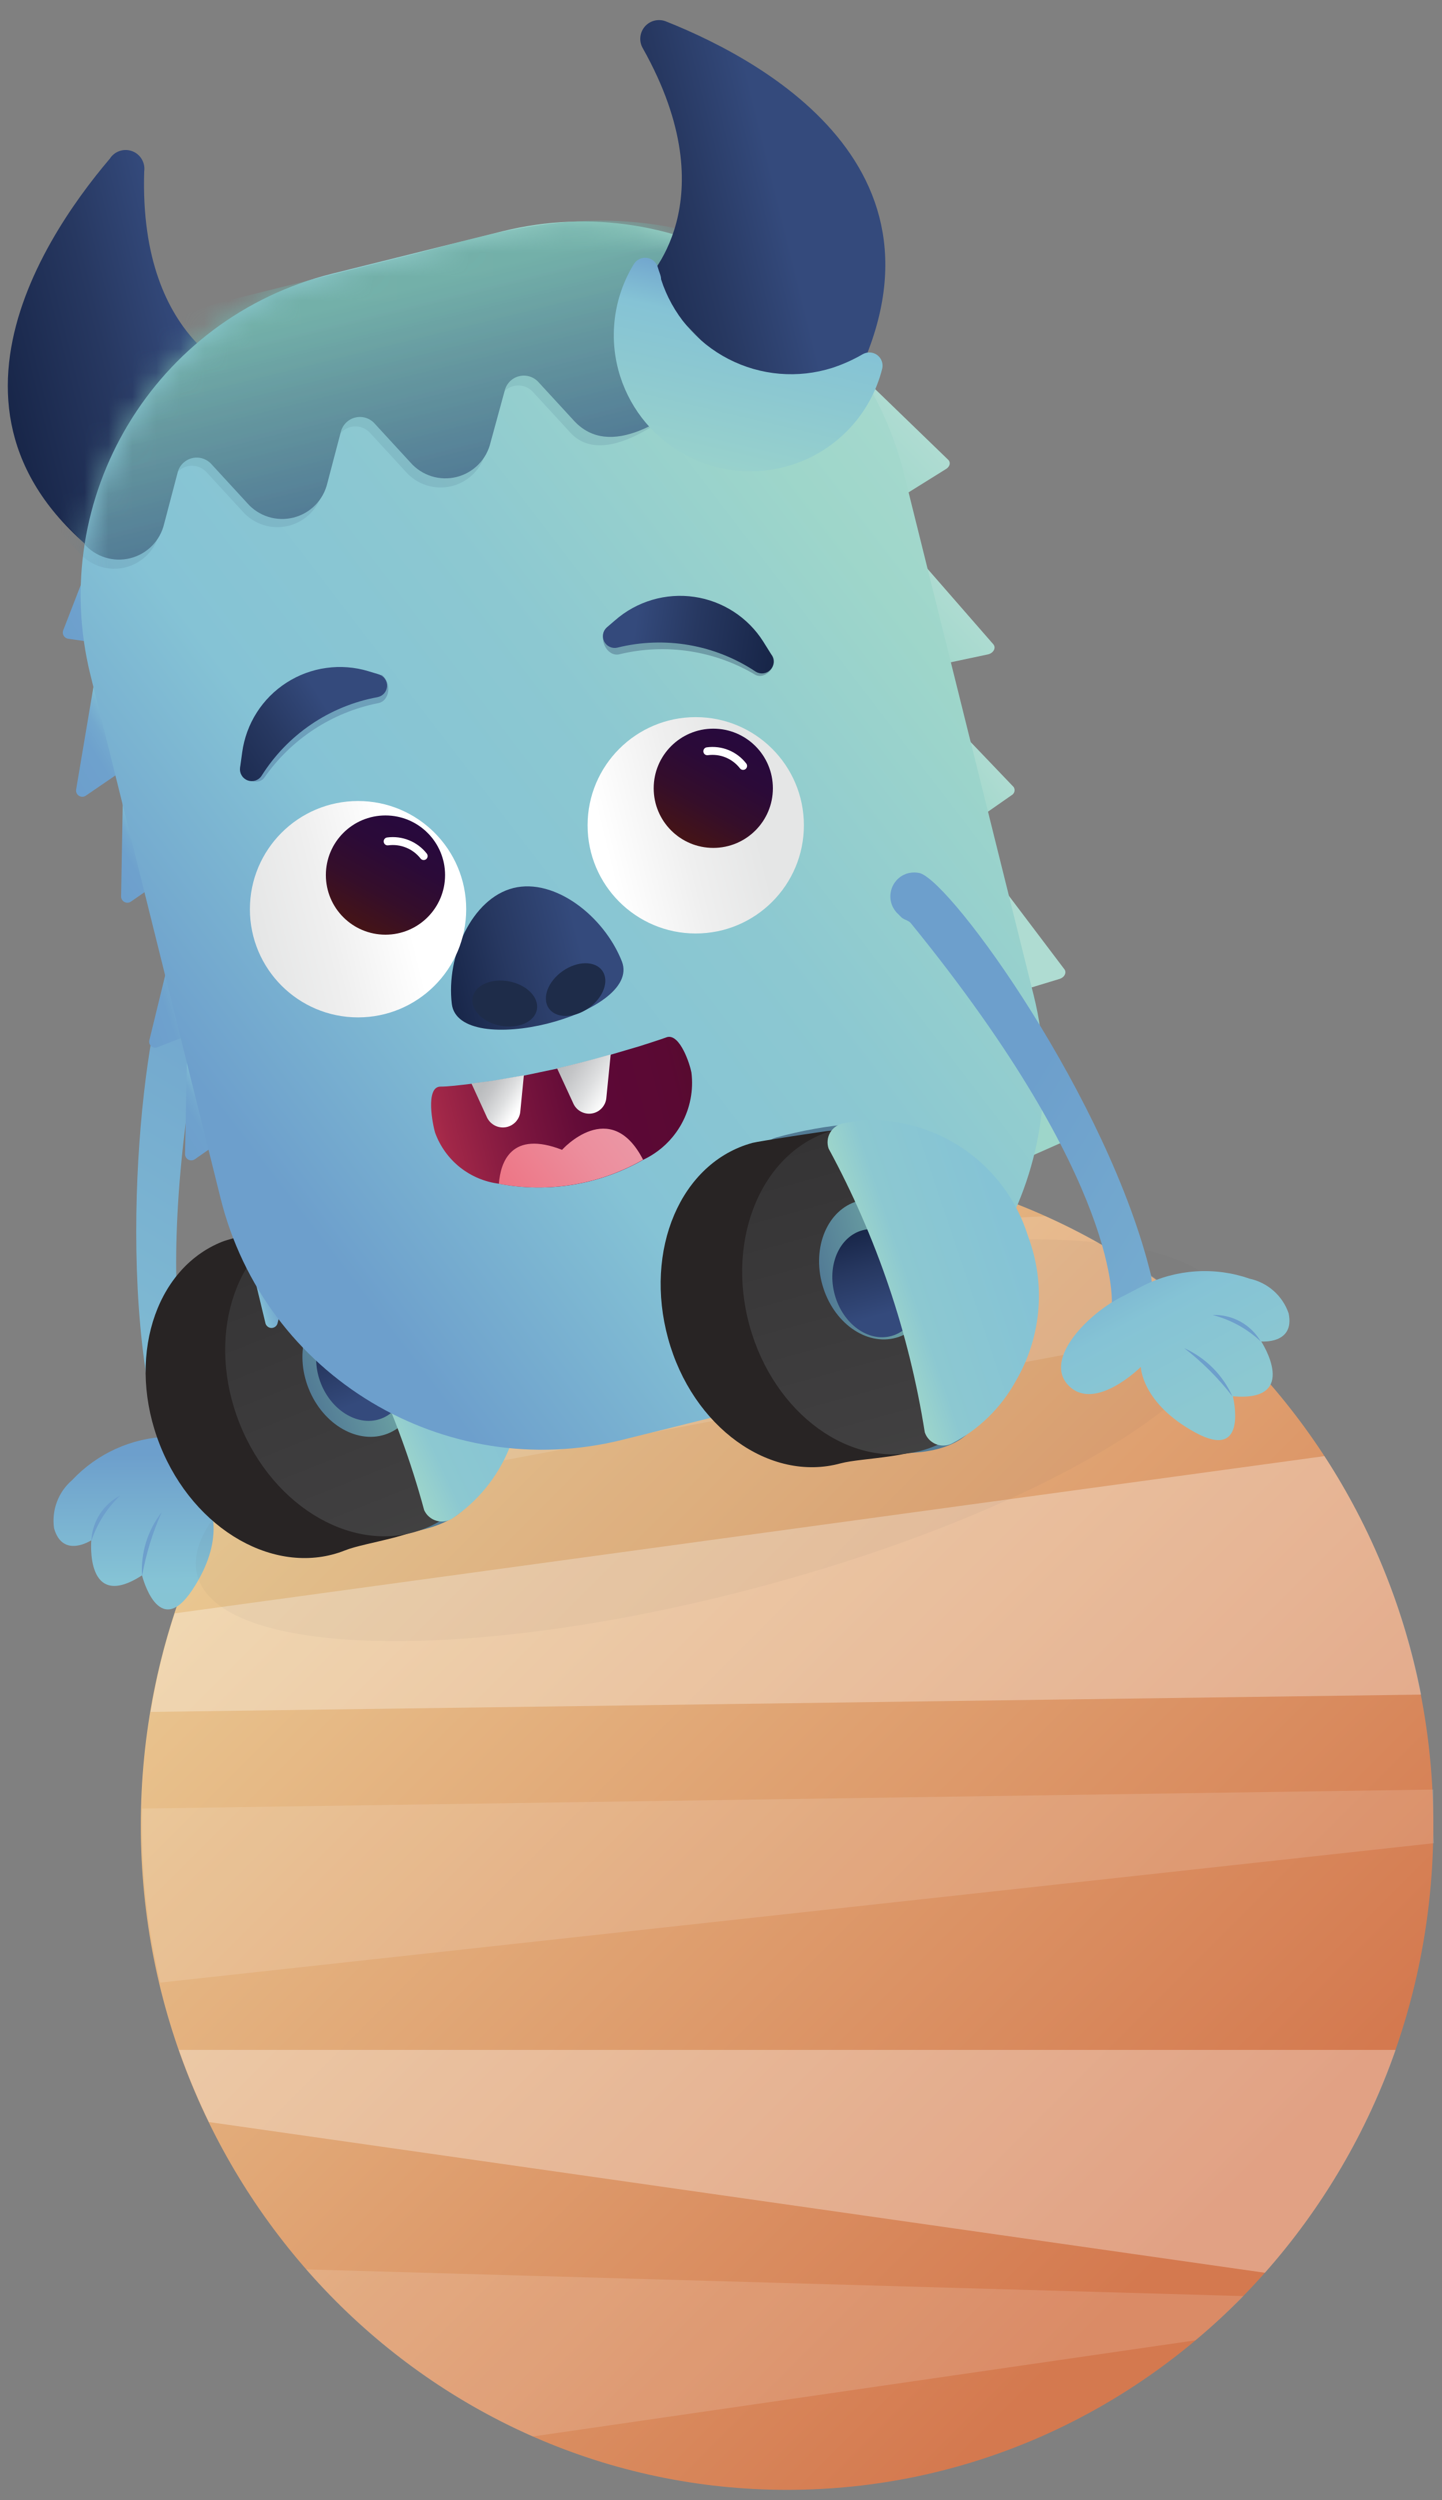 <svg width="60" height="104" viewBox="0 0 60 104" fill="none" xmlns="http://www.w3.org/2000/svg">
<rect x="0" y="0" width="60" height="104" fill="#808080" stroke="none"/>
<path d="M32.749 103.57C47.6 103.57 59.639 91.195 59.639 75.93C59.639 60.665 47.6 48.29 32.749 48.29C17.898 48.29 5.859 60.665 5.859 75.93C5.859 91.195 17.898 103.57 32.749 103.57Z" fill="url(#paint0_linear_2082_647)"/>
<g style="mix-blend-mode:overlay" opacity="0.7">
<path opacity="0.19" d="M43.5 50.59L19.64 51.8C15.092 54.435 11.399 58.323 9 63L50.57 55.17C48.47 53.279 46.084 51.733 43.5 50.59Z" fill="white"/>
<path opacity="0.43" d="M55.109 60.57L7.27 67.11C6.827 68.448 6.493 69.819 6.27 71.21L59.13 70.49C58.44 66.956 57.075 63.587 55.109 60.57Z" fill="white"/>
<path opacity="0.19" d="M59.64 75.93C59.64 75.43 59.64 74.93 59.64 74.44L5.91 75.23V75.93C5.906 78.132 6.161 80.327 6.67 82.47L59.67 76.67C59.64 76.42 59.64 76.18 59.64 75.93Z" fill="white"/>
<path opacity="0.43" d="M58.071 85.27H7.441C7.801 86.293 8.218 87.295 8.691 88.27L52.631 94.54C55.03 91.833 56.878 88.684 58.071 85.27Z" fill="white"/>
<path opacity="0.19" d="M51.738 95.51L12.738 94.4C15.333 97.382 18.552 99.754 22.168 101.35L49.738 97.35C50.438 96.77 51.108 96.15 51.738 95.51Z" fill="white"/>
</g>
<path d="M7.201 40.24C6.201 41.24 4.681 52.24 6.561 59.55L7.241 61.22L9.361 61.34L8.591 59.84C8.591 59.84 5.801 55.68 8.521 41.84C8.521 41.68 8.731 41.58 8.771 41.41L8.841 41.17C8.868 41.016 8.86 40.858 8.815 40.709C8.771 40.559 8.692 40.422 8.585 40.308C8.478 40.195 8.346 40.108 8.199 40.054C8.053 40 7.896 39.982 7.741 40C7.541 40.024 7.352 40.107 7.201 40.24Z" fill="url(#paint1_linear_2082_647)"/>
<path d="M6.999 59.76C6.246 59.784 5.505 59.956 4.819 60.267C4.133 60.577 3.514 61.02 2.999 61.57C2.716 61.813 2.499 62.124 2.368 62.474C2.237 62.824 2.196 63.2 2.249 63.57C2.609 64.85 3.799 64.07 3.799 64.07C3.799 64.07 3.529 67.07 5.909 65.53C5.909 65.53 6.589 68.26 7.999 66.14C9.409 64.02 8.719 62.66 8.719 62.66C8.719 62.66 11.289 63.44 11.769 61.93C12.249 60.42 9.549 59.65 7.999 59.73L6.999 59.76Z" fill="url(#paint2_linear_2082_647)"/>
<path d="M3.801 64.1C3.816 63.707 3.936 63.325 4.146 62.993C4.357 62.661 4.652 62.391 5.001 62.21C4.451 62.731 4.038 63.38 3.801 64.1Z" fill="#6D9FCC"/>
<path d="M5.911 65.56C5.848 64.603 6.14 63.656 6.731 62.9C6.348 63.749 6.073 64.643 5.911 65.56Z" fill="#6D9FCC"/>
<path opacity="0.05" d="M31.266 66.099C43.105 62.997 51.977 57.711 51.081 54.292C50.185 50.873 39.862 50.615 28.023 53.717C16.183 56.818 7.312 62.104 8.208 65.523C9.104 68.943 19.427 69.2 31.266 66.099Z" fill="#59595C"/>
<path d="M13.37 50.38C12.279 50.587 11.211 50.898 10.18 51.31C9.78 51.5 9.7 51.72 9.88 52.11L15 63.31C15.08 63.42 15.69 63.92 16.12 63.82C16.12 63.82 18.76 63.82 19.63 62.37C20.63 60.62 19.63 57.37 18.75 55.54L18.61 55.23C17.52 52.85 16 50.11 13.37 50.38Z" fill="#527B95"/>
<path d="M9.249 51.65C6.409 52.78 5.249 56.57 6.659 60.12C8.069 63.67 11.519 65.62 14.359 64.49C15.229 64.14 17.619 63.89 18.149 63.13C19.349 61.4 17.929 58.48 16.949 56.02C15.669 52.8 15.109 50.25 12.439 50.77C12.169 50.83 9.509 51.54 9.249 51.65Z" fill="#282424"/>
<path d="M17.673 63.584C20.516 62.453 21.676 58.661 20.264 55.115C18.852 51.57 15.404 49.613 12.561 50.745C9.718 51.876 8.558 55.668 9.97 59.214C11.382 62.759 14.831 64.716 17.673 63.584Z" fill="url(#paint3_linear_2082_647)"/>
<path d="M16.138 59.631C17.354 59.147 17.849 57.523 17.245 56.004C16.64 54.485 15.164 53.647 13.948 54.131C12.732 54.615 12.236 56.239 12.841 57.758C13.446 59.276 14.922 60.115 16.138 59.631Z" fill="url(#paint4_linear_2082_647)"/>
<path d="M15.889 58.999C16.823 58.627 17.203 57.378 16.737 56.208C16.271 55.038 15.136 54.391 14.203 54.763C13.269 55.135 12.889 56.384 13.355 57.554C13.821 58.724 14.956 59.371 15.889 58.999Z" fill="url(#paint5_linear_2082_647)"/>
<path d="M14.88 50.12C14.201 50.106 13.525 50.208 12.88 50.42C12.771 50.457 12.671 50.517 12.587 50.595C12.503 50.673 12.436 50.768 12.39 50.873C12.345 50.979 12.323 51.093 12.324 51.208C12.326 51.322 12.352 51.436 12.4 51.54C14.781 54.973 16.557 58.788 17.65 62.82C17.698 62.924 17.767 63.017 17.854 63.092C17.94 63.167 18.041 63.223 18.151 63.256C18.261 63.289 18.376 63.298 18.49 63.283C18.603 63.269 18.712 63.23 18.81 63.17C19.871 62.461 20.696 61.451 21.18 60.27C21.592 59.357 21.8 58.366 21.792 57.364C21.783 56.363 21.557 55.376 21.13 54.47L21 54.16C20.465 52.978 19.606 51.971 18.523 51.257C17.44 50.542 16.177 50.148 14.88 50.12Z" fill="url(#paint6_linear_2082_647)"/>
<path d="M4.57 6.6C1.52 10.19 -4.07 18.81 6.41 24.6L10.41 15.74C10.41 15.74 5.77 14.49 6 7.13C6.025 6.953 5.989 6.774 5.898 6.62C5.807 6.467 5.666 6.349 5.499 6.288C5.332 6.226 5.148 6.223 4.979 6.28C4.81 6.336 4.666 6.45 4.57 6.6Z" fill="url(#paint7_linear_2082_647)"/>
<path d="M3.63 23.64L2.63 26.22C2.616 26.257 2.611 26.296 2.614 26.335C2.618 26.374 2.63 26.412 2.65 26.446C2.671 26.48 2.698 26.508 2.731 26.53C2.764 26.551 2.801 26.565 2.84 26.57L5.26 26.92L3.63 23.64Z" fill="url(#paint8_linear_2082_647)"/>
<path d="M3.908 28.45L3.168 32.84C3.159 32.89 3.166 32.941 3.186 32.988C3.206 33.034 3.24 33.074 3.282 33.101C3.325 33.129 3.375 33.143 3.425 33.143C3.476 33.143 3.525 33.128 3.568 33.1L5.568 31.73L3.908 28.45Z" fill="url(#paint9_linear_2082_647)"/>
<path d="M5.109 33.29L5.039 37.29C5.039 37.337 5.051 37.383 5.075 37.423C5.099 37.463 5.133 37.496 5.174 37.519C5.215 37.541 5.261 37.552 5.308 37.551C5.354 37.549 5.4 37.535 5.439 37.51L6.739 36.61L5.109 33.29Z" fill="url(#paint10_linear_2082_647)"/>
<path d="M7.779 44L7.699 48C7.698 48.048 7.71 48.096 7.734 48.138C7.758 48.18 7.794 48.214 7.836 48.237C7.879 48.26 7.927 48.27 7.975 48.267C8.023 48.264 8.07 48.248 8.109 48.22L9.399 47.32L7.779 44Z" fill="url(#paint11_linear_2082_647)"/>
<path d="M11.547 55.05L12.357 51.74L10.438 52.52L11.047 55.05C11.063 55.104 11.096 55.152 11.141 55.186C11.186 55.22 11.241 55.239 11.297 55.239C11.354 55.239 11.409 55.22 11.454 55.186C11.499 55.152 11.532 55.104 11.547 55.05Z" fill="url(#paint12_linear_2082_647)"/>
<path d="M7.157 39.41L6.217 43.26C6.204 43.306 6.204 43.354 6.217 43.4C6.23 43.446 6.256 43.487 6.292 43.519C6.327 43.55 6.371 43.571 6.418 43.578C6.465 43.585 6.514 43.579 6.557 43.56L7.997 43L7.157 39.41Z" fill="url(#paint13_linear_2082_647)"/>
<path d="M34.918 14.74L39.448 19.12C39.568 19.23 39.528 19.4 39.378 19.5L36.538 21.27L34.918 14.74Z" fill="url(#paint14_linear_2082_647)"/>
<path d="M36.551 21.32L41.331 26.8C41.461 26.95 41.331 27.17 41.111 27.22L38.181 27.84L36.551 21.32Z" fill="url(#paint15_linear_2082_647)"/>
<path d="M39.559 30L40.239 34.37L42.089 33.08C42.118 33.065 42.143 33.043 42.164 33.017C42.184 32.991 42.199 32.962 42.208 32.93C42.216 32.898 42.218 32.864 42.213 32.832C42.208 32.799 42.196 32.768 42.179 32.74L39.559 30Z" fill="url(#paint16_linear_2082_647)"/>
<path d="M40.457 35.25L41.817 41.41L44.087 40.72C44.287 40.66 44.387 40.47 44.297 40.33L40.457 35.25Z" fill="url(#paint17_linear_2082_647)"/>
<path d="M42.467 44.03L41.957 48.51L44.327 47.46L42.467 44.03Z" fill="url(#paint18_linear_2082_647)"/>
<path d="M20.894 9.623L13.82 11.383C6.429 13.221 1.928 20.703 3.767 28.094L9.177 49.841C11.015 57.232 18.497 61.733 25.888 59.894L32.962 58.134C40.353 56.296 44.854 48.814 43.015 41.423L37.605 19.676C35.767 12.285 28.285 7.784 20.894 9.623Z" fill="url(#paint19_linear_2082_647)"/>
<mask id="mask0_2082_647" style="mask-type:luminance" maskUnits="userSpaceOnUse" x="3" y="9" width="41" height="52">
<path d="M20.894 9.623L13.82 11.383C6.429 13.221 1.928 20.703 3.767 28.094L9.177 49.841C11.015 57.232 18.497 61.733 25.888 59.894L32.962 58.134C40.353 56.296 44.854 48.814 43.015 41.423L37.605 19.676C35.767 12.285 28.285 7.784 20.894 9.623Z" fill="white"/>
</mask>
<g mask="url(#mask0_2082_647)">
<path d="M33.4 11.59C26.57 7.54 21.06 9.59 17.14 10.59L9.48 12.5C7.593 12.983 5.837 13.883 4.343 15.132C2.848 16.381 1.651 17.949 0.84 19.72L3.5 22.62C3.734 22.887 4.036 23.084 4.375 23.19C4.713 23.296 5.074 23.306 5.418 23.221C5.762 23.135 6.076 22.956 6.325 22.704C6.574 22.451 6.749 22.135 6.83 21.79L7.39 19.66C7.425 19.515 7.5 19.382 7.605 19.276C7.711 19.17 7.844 19.095 7.989 19.058C8.134 19.022 8.287 19.027 8.429 19.071C8.572 19.116 8.701 19.198 8.8 19.31L10.29 20.93C10.524 21.197 10.826 21.394 11.165 21.5C11.503 21.606 11.864 21.616 12.208 21.531C12.552 21.445 12.866 21.266 13.115 21.014C13.364 20.761 13.539 20.445 13.62 20.1L14.18 17.97C14.215 17.825 14.29 17.692 14.396 17.586C14.501 17.48 14.634 17.404 14.779 17.369C14.924 17.332 15.077 17.337 15.22 17.381C15.362 17.425 15.491 17.508 15.59 17.62L17.08 19.24C17.314 19.507 17.616 19.704 17.955 19.81C18.293 19.916 18.654 19.926 18.998 19.841C19.342 19.755 19.656 19.576 19.905 19.324C20.154 19.071 20.329 18.755 20.41 18.41L21 16.25C21.035 16.105 21.11 15.972 21.215 15.866C21.321 15.76 21.454 15.684 21.599 15.649C21.744 15.612 21.897 15.617 22.04 15.661C22.182 15.706 22.311 15.788 22.41 15.9L23.9 17.52C26.83 20.64 33.4 11.59 33.4 11.59Z" fill="url(#paint20_linear_2082_647)"/>
<path opacity="0.2" d="M33.401 11.59C25.561 7.89 20.841 9.97 16.921 10.94L9.261 12.85C7.374 13.334 5.619 14.233 4.124 15.482C2.629 16.731 1.432 18.299 0.621 20.07L3.301 23C3.535 23.267 3.837 23.464 4.176 23.57C4.514 23.676 4.875 23.686 5.219 23.601C5.563 23.515 5.877 23.336 6.126 23.084C6.375 22.831 6.55 22.515 6.631 22.17L7.191 20C7.227 19.855 7.301 19.722 7.407 19.616C7.512 19.51 7.645 19.435 7.79 19.398C7.935 19.363 8.088 19.367 8.231 19.411C8.374 19.456 8.502 19.538 8.601 19.65L10.091 21.27C10.325 21.537 10.627 21.734 10.966 21.84C11.304 21.946 11.665 21.956 12.009 21.871C12.353 21.785 12.667 21.606 12.916 21.354C13.165 21.101 13.34 20.785 13.421 20.44L14.001 18.33C14.041 18.19 14.118 18.064 14.223 17.964C14.328 17.863 14.458 17.793 14.6 17.759C14.741 17.726 14.889 17.73 15.028 17.773C15.167 17.815 15.292 17.893 15.391 18L16.881 19.62C17.115 19.887 17.417 20.084 17.756 20.19C18.094 20.296 18.455 20.306 18.799 20.221C19.143 20.135 19.457 19.956 19.706 19.704C19.955 19.451 20.13 19.135 20.211 18.79L20.771 16.66C20.806 16.515 20.881 16.382 20.987 16.276C21.092 16.17 21.225 16.095 21.37 16.058C21.515 16.023 21.668 16.027 21.811 16.071C21.954 16.116 22.082 16.198 22.181 16.31L23.671 17.93C26.221 20.93 33.401 11.59 33.401 11.59Z" fill="url(#paint21_linear_2082_647)"/>
</g>
<path d="M27.708 0.89C32.088 2.63 41.068 7.63 34.528 17.66L30.318 15.34L26.818 11.73C26.818 11.73 30.358 8.43 26.748 2.01C26.666 1.87 26.629 1.708 26.644 1.546C26.658 1.384 26.723 1.231 26.828 1.108C26.934 0.984 27.076 0.897 27.233 0.858C27.391 0.819 27.557 0.83 27.708 0.89Z" fill="url(#paint22_linear_2082_647)"/>
<path d="M34.637 15.3C33.203 15.756 31.648 15.624 30.311 14.934C28.974 14.245 27.966 13.053 27.507 11.62C27.507 11.46 27.417 11.3 27.377 11.14C27.351 11.035 27.295 10.94 27.215 10.867C27.136 10.794 27.037 10.746 26.93 10.729C26.823 10.712 26.714 10.727 26.616 10.771C26.517 10.816 26.434 10.889 26.377 10.98C25.951 11.673 25.679 12.45 25.581 13.258C25.482 14.066 25.559 14.885 25.807 15.66C26.266 17.093 27.274 18.285 28.611 18.974C29.948 19.664 31.503 19.796 32.937 19.34C33.854 19.049 34.681 18.529 35.341 17.829C36.001 17.129 36.471 16.273 36.707 15.34C36.733 15.234 36.727 15.123 36.689 15.021C36.652 14.919 36.585 14.83 36.497 14.766C36.41 14.702 36.305 14.665 36.196 14.661C36.087 14.656 35.98 14.684 35.887 14.74C35.491 14.969 35.072 15.157 34.637 15.3Z" fill="url(#paint23_linear_2082_647)"/>
<path d="M25.879 40C26.719 42.2 19.089 44.1 18.799 41.76C18.559 39.76 19.639 37.37 21.359 36.94C23.079 36.51 25.139 38.11 25.879 40Z" fill="url(#paint24_linear_2082_647)"/>
<path d="M22.339 41.996C22.435 41.485 21.914 40.959 21.176 40.821C20.437 40.682 19.761 40.984 19.666 41.494C19.57 42.004 20.091 42.53 20.829 42.669C21.567 42.807 22.243 42.506 22.339 41.996Z" fill="#1E2C49"/>
<path d="M24.491 41.933C25.105 41.502 25.361 40.807 25.063 40.382C24.764 39.958 24.024 39.963 23.41 40.395C22.795 40.827 22.539 41.522 22.837 41.946C23.136 42.371 23.876 42.365 24.491 41.933Z" fill="#1E2C49"/>
<g opacity="0.3">
<path d="M15.727 29.25C13.809 29.634 12.114 30.745 10.997 32.35C10.697 32.75 9.927 32.35 9.997 31.89L10.267 31.44C10.797 29.16 12.647 27.57 14.887 28.26L15.887 28.07C16.317 28.42 16.217 29.17 15.727 29.25Z" fill="url(#paint25_linear_2082_647)"/>
</g>
<path d="M15.708 29C14.72 29.181 13.78 29.567 12.948 30.132C12.117 30.696 11.412 31.428 10.878 32.28C10.816 32.371 10.725 32.438 10.62 32.471C10.515 32.503 10.402 32.5 10.3 32.461C10.197 32.421 10.11 32.349 10.054 32.254C9.997 32.16 9.974 32.049 9.988 31.94L10.078 31.29C10.159 30.702 10.365 30.139 10.684 29.639C11.003 29.139 11.427 28.714 11.926 28.394C12.425 28.074 12.988 27.865 13.575 27.784C14.163 27.702 14.761 27.748 15.328 27.92L15.758 28.05C15.863 28.082 15.954 28.148 16.017 28.238C16.08 28.327 16.111 28.435 16.105 28.545C16.099 28.654 16.057 28.758 15.985 28.841C15.913 28.923 15.816 28.979 15.708 29Z" fill="url(#paint26_linear_2082_647)"/>
<g opacity="0.3">
<path d="M25.798 27.21C27.715 26.753 29.735 27.061 31.428 28.07C31.868 28.3 32.428 27.63 32.118 27.25L31.678 26.95C30.258 25.09 27.918 24.41 26.158 25.95L25.158 26.21C24.918 26.7 25.318 27.35 25.798 27.21Z" fill="url(#paint27_linear_2082_647)"/>
</g>
<path d="M25.686 26.94C26.663 26.697 27.68 26.661 28.672 26.833C29.664 27.005 30.608 27.382 31.446 27.94C31.541 27.998 31.652 28.022 31.762 28.009C31.872 27.995 31.974 27.945 32.051 27.866C32.129 27.787 32.178 27.684 32.19 27.574C32.201 27.464 32.176 27.354 32.116 27.26L31.766 26.7C31.451 26.198 31.03 25.771 30.533 25.448C30.036 25.125 29.475 24.913 28.889 24.828C28.302 24.742 27.704 24.785 27.136 24.953C26.567 25.121 26.042 25.41 25.596 25.8L25.246 26.1C25.166 26.173 25.112 26.27 25.093 26.377C25.075 26.484 25.092 26.594 25.142 26.69C25.192 26.786 25.273 26.863 25.372 26.908C25.47 26.953 25.581 26.965 25.686 26.94Z" fill="url(#paint28_linear_2082_647)"/>
<path d="M35.55 46.74C34.444 46.832 33.349 47.026 32.28 47.32C31.86 47.46 31.75 47.67 31.89 48.08L35.76 59.78C35.83 59.9 36.38 60.46 36.82 60.41C36.82 60.41 39.44 60.74 40.47 59.41C41.68 57.78 41 54.41 40.35 52.52L40.24 52.2C39.4 49.65 38.19 46.77 35.55 46.74Z" fill="#527B95"/>
<path d="M31.31 47.54C28.31 48.36 26.79 52 27.8 55.68C28.81 59.36 32.03 61.68 34.98 60.87C35.88 60.63 38.28 60.64 38.89 59.94C40.28 58.36 39.19 55.3 38.49 52.74C37.57 49.4 37.29 46.8 34.59 47.03C34.31 47.05 31.58 47.47 31.31 47.54Z" fill="#282424"/>
<path d="M38.36 60.336C41.311 59.525 42.882 55.885 41.871 52.205C40.859 48.525 37.648 46.199 34.697 47.01C31.747 47.821 30.175 51.462 31.187 55.142C32.199 58.821 35.41 61.147 38.36 60.336Z" fill="url(#paint29_linear_2082_647)"/>
<path d="M37.292 55.644C38.548 55.291 39.209 53.732 38.768 52.163C38.326 50.593 36.95 49.608 35.693 49.961C34.437 50.314 33.776 51.873 34.217 53.442C34.659 55.012 36.035 55.998 37.292 55.644Z" fill="url(#paint30_linear_2082_647)"/>
<path d="M37.092 55.573C38.062 55.306 38.577 54.106 38.243 52.892C37.909 51.678 36.853 50.91 35.884 51.176C34.915 51.443 34.4 52.643 34.733 53.857C35.067 55.071 36.123 55.839 37.092 55.573Z" fill="url(#paint31_linear_2082_647)"/>
<path d="M37.079 46.65C36.412 46.566 35.736 46.593 35.079 46.73C34.966 46.752 34.86 46.798 34.767 46.865C34.674 46.932 34.596 47.018 34.539 47.118C34.482 47.218 34.447 47.328 34.437 47.442C34.426 47.557 34.441 47.672 34.479 47.78C36.474 51.457 37.827 55.448 38.479 59.58C38.516 59.689 38.575 59.789 38.653 59.873C38.732 59.957 38.827 60.023 38.933 60.068C39.039 60.112 39.153 60.133 39.268 60.13C39.383 60.127 39.495 60.1 39.599 60.05C40.728 59.464 41.657 58.556 42.269 57.44C42.775 56.575 43.09 55.611 43.192 54.614C43.294 53.617 43.18 52.609 42.859 51.66L42.749 51.34C42.347 50.1 41.6 49.001 40.596 48.17C39.592 47.34 38.372 46.812 37.079 46.65Z" fill="url(#paint32_linear_2082_647)"/>
<path d="M38.278 36.32C39.638 36.74 46.128 45.75 47.898 53.07L48.068 54.87L46.258 56V54.31C46.258 54.31 46.778 49.31 37.898 38.4C37.788 38.27 37.588 38.26 37.478 38.13L37.298 37.95C37.191 37.828 37.114 37.682 37.075 37.525C37.037 37.367 37.037 37.202 37.077 37.045C37.116 36.887 37.193 36.742 37.301 36.62C37.41 36.499 37.546 36.407 37.698 36.35C37.885 36.286 38.086 36.276 38.278 36.32Z" fill="url(#paint33_linear_2082_647)"/>
<path d="M47.568 53.48C48.249 53.137 48.993 52.935 49.754 52.885C50.515 52.835 51.278 52.939 51.998 53.19C52.369 53.271 52.713 53.446 52.997 53.698C53.281 53.95 53.495 54.271 53.618 54.63C53.888 55.93 52.478 55.8 52.478 55.8C52.478 55.8 54.128 58.33 51.298 58.08C51.298 58.08 51.978 60.81 49.738 59.59C47.498 58.37 47.468 56.86 47.468 56.86C47.468 56.86 45.568 58.75 44.468 57.64C43.368 56.53 45.348 54.57 46.758 53.9L47.568 53.48Z" fill="url(#paint34_linear_2082_647)"/>
<path d="M52.457 55.8C51.893 55.272 51.205 54.893 50.457 54.7C50.859 54.685 51.257 54.78 51.609 54.973C51.962 55.167 52.255 55.453 52.457 55.8Z" fill="#6D9FCC"/>
<path d="M51.277 58.08C50.698 57.331 50.026 56.659 49.277 56.08C50.165 56.481 50.877 57.192 51.277 58.08Z" fill="#6D9FCC"/>
<path d="M28.769 44.61C28.861 45.349 28.717 46.097 28.358 46.749C27.998 47.401 27.442 47.923 26.769 48.24C24.952 49.279 22.824 49.633 20.769 49.24C20.174 49.167 19.612 48.931 19.142 48.559C18.673 48.187 18.316 47.692 18.109 47.13C17.999 46.78 17.699 45.23 18.309 45.2C18.679 45.2 19.109 45.14 19.629 45.08L20.479 44.97L21.809 44.74L23.189 44.45C23.879 44.29 24.619 44.1 25.419 43.87L26.609 43.52C26.979 43.4 27.369 43.28 27.759 43.14C28.299 43 28.709 44.28 28.769 44.61Z" fill="url(#paint35_linear_2082_647)"/>
<path d="M26.758 48.24C24.941 49.279 22.813 49.633 20.758 49.24C20.828 48.33 21.278 47.01 23.388 47.83C23.388 47.82 25.398 45.6 26.758 48.24Z" fill="url(#paint36_linear_2082_647)"/>
<path d="M21.797 44.73L21.647 46.26C21.628 46.416 21.558 46.561 21.449 46.675C21.34 46.788 21.198 46.863 21.043 46.889C20.888 46.915 20.729 46.89 20.589 46.818C20.449 46.746 20.336 46.631 20.267 46.49L19.617 45.07L20.467 44.96L21.797 44.73Z" fill="url(#paint37_linear_2082_647)"/>
<path d="M25.41 43.86L25.23 45.66C25.218 45.821 25.152 45.973 25.043 46.092C24.935 46.211 24.789 46.291 24.63 46.317C24.471 46.343 24.308 46.316 24.166 46.238C24.024 46.161 23.913 46.038 23.85 45.89L23.18 44.44C23.87 44.28 24.61 44.09 25.41 43.86Z" fill="url(#paint38_linear_2082_647)"/>
<path d="M14.898 42.32C17.384 42.32 19.398 40.305 19.398 37.82C19.398 35.335 17.384 33.32 14.898 33.32C12.413 33.32 10.398 35.335 10.398 37.82C10.398 40.305 12.413 42.32 14.898 42.32Z" fill="url(#paint39_linear_2082_647)"/>
<path d="M16.039 38.88C17.408 38.88 18.519 37.77 18.519 36.4C18.519 35.03 17.408 33.92 16.039 33.92C14.669 33.92 13.559 35.03 13.559 36.4C13.559 37.77 14.669 38.88 16.039 38.88Z" fill="url(#paint40_linear_2082_647)"/>
<path d="M16.129 35C16.41 34.962 16.697 34.999 16.96 35.106C17.223 35.212 17.454 35.386 17.629 35.61" stroke="white" stroke-width="0.33" stroke-miterlimit="10" stroke-linecap="round"/>
<path d="M28.949 38.83C31.434 38.83 33.449 36.815 33.449 34.33C33.449 31.845 31.434 29.83 28.949 29.83C26.464 29.83 24.449 31.845 24.449 34.33C24.449 36.815 26.464 38.83 28.949 38.83Z" fill="url(#paint41_linear_2082_647)"/>
<path d="M29.679 35.27C31.049 35.27 32.159 34.16 32.159 32.79C32.159 31.42 31.049 30.31 29.679 30.31C28.31 30.31 27.199 31.42 27.199 32.79C27.199 34.16 28.31 35.27 29.679 35.27Z" fill="url(#paint42_linear_2082_647)"/>
<path d="M29.43 31.25C29.71 31.212 29.995 31.248 30.256 31.355C30.518 31.462 30.747 31.637 30.92 31.86" stroke="white" stroke-width="0.33" stroke-miterlimit="10" stroke-linecap="round"/>
<defs>
<linearGradient id="paint0_linear_2082_647" x1="6.609" y1="49.8" x2="49.629" y2="92.81" gradientUnits="userSpaceOnUse">
<stop stop-color="#EFDAA1"/>
<stop offset="1" stop-color="#D4794F"/>
</linearGradient>
<linearGradient id="paint1_linear_2082_647" x1="1.776" y1="61.724" x2="15.078" y2="39.327" gradientUnits="userSpaceOnUse">
<stop stop-color="#85C3D5"/>
<stop offset="1" stop-color="#6D9FCC"/>
</linearGradient>
<linearGradient id="paint2_linear_2082_647" x1="8.333" y1="70.136" x2="8.301" y2="60.489" gradientUnits="userSpaceOnUse">
<stop stop-color="#8CC8D1"/>
<stop offset="0.46" stop-color="#85C3D5"/>
<stop offset="1" stop-color="#6D9FCC"/>
</linearGradient>
<linearGradient id="paint3_linear_2082_647" x1="17.673" y1="63.584" x2="12.561" y2="50.745" gradientUnits="userSpaceOnUse">
<stop stop-color="#414141"/>
<stop offset="0.09" stop-color="#403F40"/>
<stop offset="1" stop-color="#353435"/>
</linearGradient>
<linearGradient id="paint4_linear_2082_647" x1="12.837" y1="57.748" x2="17.25" y2="55.991" gradientUnits="userSpaceOnUse">
<stop stop-color="#527B95"/>
<stop offset="0.53" stop-color="#6699A0"/>
<stop offset="0.86" stop-color="#73B0A9"/>
</linearGradient>
<linearGradient id="paint5_linear_2082_647" x1="15.886" y1="58.99" x2="14.203" y2="54.763" gradientUnits="userSpaceOnUse">
<stop offset="0.21" stop-color="#344A7C"/>
<stop offset="0.65" stop-color="#273861"/>
<stop offset="1" stop-color="#182649"/>
</linearGradient>
<linearGradient id="paint6_linear_2082_647" x1="14.921" y1="57.168" x2="20.978" y2="54.351" gradientUnits="userSpaceOnUse">
<stop stop-color="#9ED6CA"/>
<stop offset="0.23" stop-color="#8CC8D1"/>
<stop offset="0.92" stop-color="#85C3D5"/>
</linearGradient>
<linearGradient id="paint7_linear_2082_647" x1="0.285" y1="16.856" x2="10.116" y2="14.411" gradientUnits="userSpaceOnUse">
<stop stop-color="#182649"/>
<stop offset="0.44" stop-color="#273861"/>
<stop offset="0.79" stop-color="#344A7C"/>
</linearGradient>
<linearGradient id="paint8_linear_2082_647" x1="2.658" y1="26.448" x2="4.624" y2="25.214" gradientUnits="userSpaceOnUse">
<stop stop-color="#6D9FCC"/>
<stop offset="0.5" stop-color="#6EA1CD"/>
<stop offset="0.72" stop-color="#73A8CE"/>
<stop offset="0.89" stop-color="#7CB5D2"/>
<stop offset="1" stop-color="#85C3D5"/>
</linearGradient>
<linearGradient id="paint9_linear_2082_647" x1="2.36" y1="31.682" x2="4.922" y2="30.076" gradientUnits="userSpaceOnUse">
<stop stop-color="#6D9FCC"/>
<stop offset="0.5" stop-color="#6EA1CD"/>
<stop offset="0.72" stop-color="#73A8CE"/>
<stop offset="0.89" stop-color="#7CB5D2"/>
<stop offset="1" stop-color="#85C3D5"/>
</linearGradient>
<linearGradient id="paint10_linear_2082_647" x1="4.246" y1="36.075" x2="6.124" y2="34.895" gradientUnits="userSpaceOnUse">
<stop stop-color="#6D9FCC"/>
<stop offset="0.5" stop-color="#6EA1CD"/>
<stop offset="0.72" stop-color="#73A8CE"/>
<stop offset="0.89" stop-color="#7CB5D2"/>
<stop offset="1" stop-color="#85C3D5"/>
</linearGradient>
<linearGradient id="paint11_linear_2082_647" x1="6.906" y1="46.784" x2="8.784" y2="45.613" gradientUnits="userSpaceOnUse">
<stop stop-color="#6D9FCC"/>
<stop offset="0.5" stop-color="#6EA1CD"/>
<stop offset="0.72" stop-color="#73A8CE"/>
<stop offset="0.89" stop-color="#7CB5D2"/>
<stop offset="1" stop-color="#85C3D5"/>
</linearGradient>
<linearGradient id="paint12_linear_2082_647" x1="12.812" y1="53.07" x2="10.601" y2="53.846" gradientUnits="userSpaceOnUse">
<stop stop-color="#6D9FCC"/>
<stop offset="0.5" stop-color="#6EA1CD"/>
<stop offset="0.72" stop-color="#73A8CE"/>
<stop offset="0.89" stop-color="#7CB5D2"/>
<stop offset="1" stop-color="#85C3D5"/>
</linearGradient>
<linearGradient id="paint13_linear_2082_647" x1="5.67" y1="41.866" x2="7.76" y2="41.139" gradientUnits="userSpaceOnUse">
<stop stop-color="#6D9FCC"/>
<stop offset="0.5" stop-color="#6EA1CD"/>
<stop offset="0.72" stop-color="#73A8CE"/>
<stop offset="0.89" stop-color="#7CB5D2"/>
<stop offset="1" stop-color="#85C3D5"/>
</linearGradient>
<linearGradient id="paint14_linear_2082_647" x1="34.771" y1="19.457" x2="37.357" y2="16.969" gradientUnits="userSpaceOnUse">
<stop stop-color="#9ED6CA"/>
<stop offset="1" stop-color="#AFDCD2"/>
</linearGradient>
<linearGradient id="paint15_linear_2082_647" x1="36.743" y1="26.377" x2="39.161" y2="24.044" gradientUnits="userSpaceOnUse">
<stop stop-color="#9ED6CA"/>
<stop offset="1" stop-color="#AFDCD2"/>
</linearGradient>
<linearGradient id="paint16_linear_2082_647" x1="39.095" y1="32.838" x2="41.116" y2="31.322" gradientUnits="userSpaceOnUse">
<stop stop-color="#9ED6CA"/>
<stop offset="1" stop-color="#AFDCD2"/>
</linearGradient>
<linearGradient id="paint17_linear_2082_647" x1="37.249" y1="40.939" x2="39.603" y2="39.659" gradientUnits="userSpaceOnUse">
<stop stop-color="#9ED6CA"/>
<stop offset="1" stop-color="#AFDCD2"/>
</linearGradient>
<linearGradient id="paint18_linear_2082_647" x1="38.214" y1="51.137" x2="40.584" y2="50.098" gradientUnits="userSpaceOnUse">
<stop stop-color="#8CC8D1"/>
<stop offset="1" stop-color="#9ED6CA"/>
</linearGradient>
<linearGradient id="paint19_linear_2082_647" x1="8.883" y1="45.885" x2="46.546" y2="17.009" gradientUnits="userSpaceOnUse">
<stop stop-color="#6D9FCC"/>
<stop offset="0.24" stop-color="#85C3D5"/>
<stop offset="0.47" stop-color="#8CC8D1"/>
<stop offset="0.74" stop-color="#9ED6CA"/>
<stop offset="1" stop-color="#AFDCD2"/>
</linearGradient>
<linearGradient id="paint20_linear_2082_647" x1="18.243" y1="20.159" x2="15.931" y2="10.862" gradientUnits="userSpaceOnUse">
<stop stop-color="#527B95"/>
<stop offset="0.53" stop-color="#6699A0"/>
<stop offset="0.86" stop-color="#73B0A9"/>
</linearGradient>
<linearGradient id="paint21_linear_2082_647" x1="18.169" y1="20.476" x2="15.859" y2="11.189" gradientUnits="userSpaceOnUse">
<stop stop-color="#527B95"/>
<stop offset="0.53" stop-color="#6699A0"/>
<stop offset="0.86" stop-color="#73B0A9"/>
</linearGradient>
<linearGradient id="paint22_linear_2082_647" x1="35.437" y1="11.688" x2="25.61" y2="14.12" gradientUnits="userSpaceOnUse">
<stop offset="0.21" stop-color="#344A7C"/>
<stop offset="0.56" stop-color="#273861"/>
<stop offset="1" stop-color="#182649"/>
</linearGradient>
<linearGradient id="paint23_linear_2082_647" x1="29.467" y1="21.131" x2="31.76" y2="11.3" gradientUnits="userSpaceOnUse">
<stop stop-color="#9ED6CA"/>
<stop offset="0.53" stop-color="#8CC8D1"/>
<stop offset="0.76" stop-color="#85C3D5"/>
<stop offset="1" stop-color="#6D9FCC"/>
</linearGradient>
<linearGradient id="paint24_linear_2082_647" x1="18.534" y1="40.675" x2="25.618" y2="38.913" gradientUnits="userSpaceOnUse">
<stop stop-color="#182649"/>
<stop offset="0.35" stop-color="#273861"/>
<stop offset="0.79" stop-color="#344A7C"/>
</linearGradient>
<linearGradient id="paint25_linear_2082_647" x1="4.726" y1="51.486" x2="10.938" y2="47.916" gradientUnits="userSpaceOnUse">
<stop stop-color="#182649"/>
<stop offset="0.44" stop-color="#273861"/>
<stop offset="0.79" stop-color="#344A7C"/>
</linearGradient>
<linearGradient id="paint26_linear_2082_647" x1="5.961" y1="28.04" x2="12.009" y2="24.152" gradientUnits="userSpaceOnUse">
<stop stop-color="#182649"/>
<stop offset="0.44" stop-color="#273861"/>
<stop offset="0.79" stop-color="#344A7C"/>
</linearGradient>
<linearGradient id="paint27_linear_2082_647" x1="29.29" y1="14.18" x2="22.149" y2="13.466" gradientUnits="userSpaceOnUse">
<stop stop-color="#182649"/>
<stop offset="0.44" stop-color="#273861"/>
<stop offset="0.79" stop-color="#344A7C"/>
</linearGradient>
<linearGradient id="paint28_linear_2082_647" x1="32.111" y1="26.534" x2="24.977" y2="25.489" gradientUnits="userSpaceOnUse">
<stop stop-color="#182649"/>
<stop offset="0.44" stop-color="#273861"/>
<stop offset="0.79" stop-color="#344A7C"/>
</linearGradient>
<linearGradient id="paint29_linear_2082_647" x1="38.36" y1="60.336" x2="34.697" y2="47.01" gradientUnits="userSpaceOnUse">
<stop stop-color="#414141"/>
<stop offset="0.09" stop-color="#403F40"/>
<stop offset="1" stop-color="#353435"/>
</linearGradient>
<linearGradient id="paint30_linear_2082_647" x1="34.22" y1="53.452" x2="38.78" y2="52.169" gradientUnits="userSpaceOnUse">
<stop stop-color="#527B95"/>
<stop offset="0.53" stop-color="#6699A0"/>
<stop offset="0.86" stop-color="#73B0A9"/>
</linearGradient>
<linearGradient id="paint31_linear_2082_647" x1="37.102" y1="55.57" x2="35.896" y2="51.183" gradientUnits="userSpaceOnUse">
<stop offset="0.21" stop-color="#344A7C"/>
<stop offset="0.65" stop-color="#273861"/>
<stop offset="1" stop-color="#182649"/>
</linearGradient>
<linearGradient id="paint32_linear_2082_647" x1="36.344" y1="53.668" x2="42.675" y2="51.536" gradientUnits="userSpaceOnUse">
<stop stop-color="#9ED6CA"/>
<stop offset="0.23" stop-color="#8CC8D1"/>
<stop offset="0.92" stop-color="#85C3D5"/>
</linearGradient>
<linearGradient id="paint33_linear_2082_647" x1="62.058" y1="63.474" x2="39.849" y2="49.748" gradientUnits="userSpaceOnUse">
<stop stop-color="#85C3D5"/>
<stop offset="1" stop-color="#6D9FCC"/>
</linearGradient>
<linearGradient id="paint34_linear_2082_647" x1="58.846" y1="53.838" x2="54.278" y2="45.225" gradientUnits="userSpaceOnUse">
<stop stop-color="#8CC8D1"/>
<stop offset="0.46" stop-color="#85C3D5"/>
<stop offset="1" stop-color="#6D9FCC"/>
</linearGradient>
<linearGradient id="paint35_linear_2082_647" x1="18.307" y1="47.965" x2="33.601" y2="44.161" gradientUnits="userSpaceOnUse">
<stop stop-color="#A92B4A"/>
<stop offset="0.03" stop-color="#A12748"/>
<stop offset="0.22" stop-color="#7C163E"/>
<stop offset="0.37" stop-color="#640C38"/>
<stop offset="0.46" stop-color="#5C0836"/>
<stop offset="0.64" stop-color="#5A0933"/>
<stop offset="0.78" stop-color="#530D29"/>
<stop offset="0.91" stop-color="#471319"/>
<stop offset="0.92" stop-color="#451416"/>
</linearGradient>
<linearGradient id="paint36_linear_2082_647" x1="21.59" y1="49.982" x2="26.137" y2="46.471" gradientUnits="userSpaceOnUse">
<stop stop-color="#ED7686"/>
<stop offset="0.6" stop-color="#EC8E9D"/>
<stop offset="0.98" stop-color="#EB98A6"/>
</linearGradient>
<linearGradient id="paint37_linear_2082_647" x1="20.108" y1="45.105" x2="21.606" y2="46.072" gradientUnits="userSpaceOnUse">
<stop offset="0.02" stop-color="#BABCBE"/>
<stop offset="0.24" stop-color="#C4C5C7"/>
<stop offset="0.62" stop-color="#DEDFE0"/>
<stop offset="1" stop-color="white"/>
</linearGradient>
<linearGradient id="paint38_linear_2082_647" x1="23.391" y1="44.166" x2="25.459" y2="45.517" gradientUnits="userSpaceOnUse">
<stop offset="0.02" stop-color="#BABCBE"/>
<stop offset="0.24" stop-color="#C4C5C7"/>
<stop offset="0.62" stop-color="#DEDFE0"/>
<stop offset="1" stop-color="white"/>
</linearGradient>
<linearGradient id="paint39_linear_2082_647" x1="10.539" y1="38.944" x2="16.808" y2="37.384" gradientUnits="userSpaceOnUse">
<stop offset="0.02" stop-color="#E5E6E6"/>
<stop offset="0.48" stop-color="#EFEFEF"/>
<stop offset="1" stop-color="white"/>
</linearGradient>
<linearGradient id="paint40_linear_2082_647" x1="14.852" y1="38.592" x2="17.258" y2="34.263" gradientUnits="userSpaceOnUse">
<stop stop-color="#451416"/>
<stop offset="0.34" stop-color="#350E2A"/>
<stop offset="0.69" stop-color="#2B0A38"/>
<stop offset="1" stop-color="#27093D"/>
</linearGradient>
<linearGradient id="paint41_linear_2082_647" x1="32.33" y1="37.296" x2="26.063" y2="38.846" gradientUnits="userSpaceOnUse">
<stop offset="0.02" stop-color="#E5E6E6"/>
<stop offset="0.48" stop-color="#EFEFEF"/>
<stop offset="1" stop-color="white"/>
</linearGradient>
<linearGradient id="paint42_linear_2082_647" x1="28.485" y1="34.984" x2="30.891" y2="30.655" gradientUnits="userSpaceOnUse">
<stop stop-color="#451416"/>
<stop offset="0.34" stop-color="#350E2A"/>
<stop offset="0.69" stop-color="#2B0A38"/>
<stop offset="1" stop-color="#27093D"/>
</linearGradient>
</defs>
</svg>
